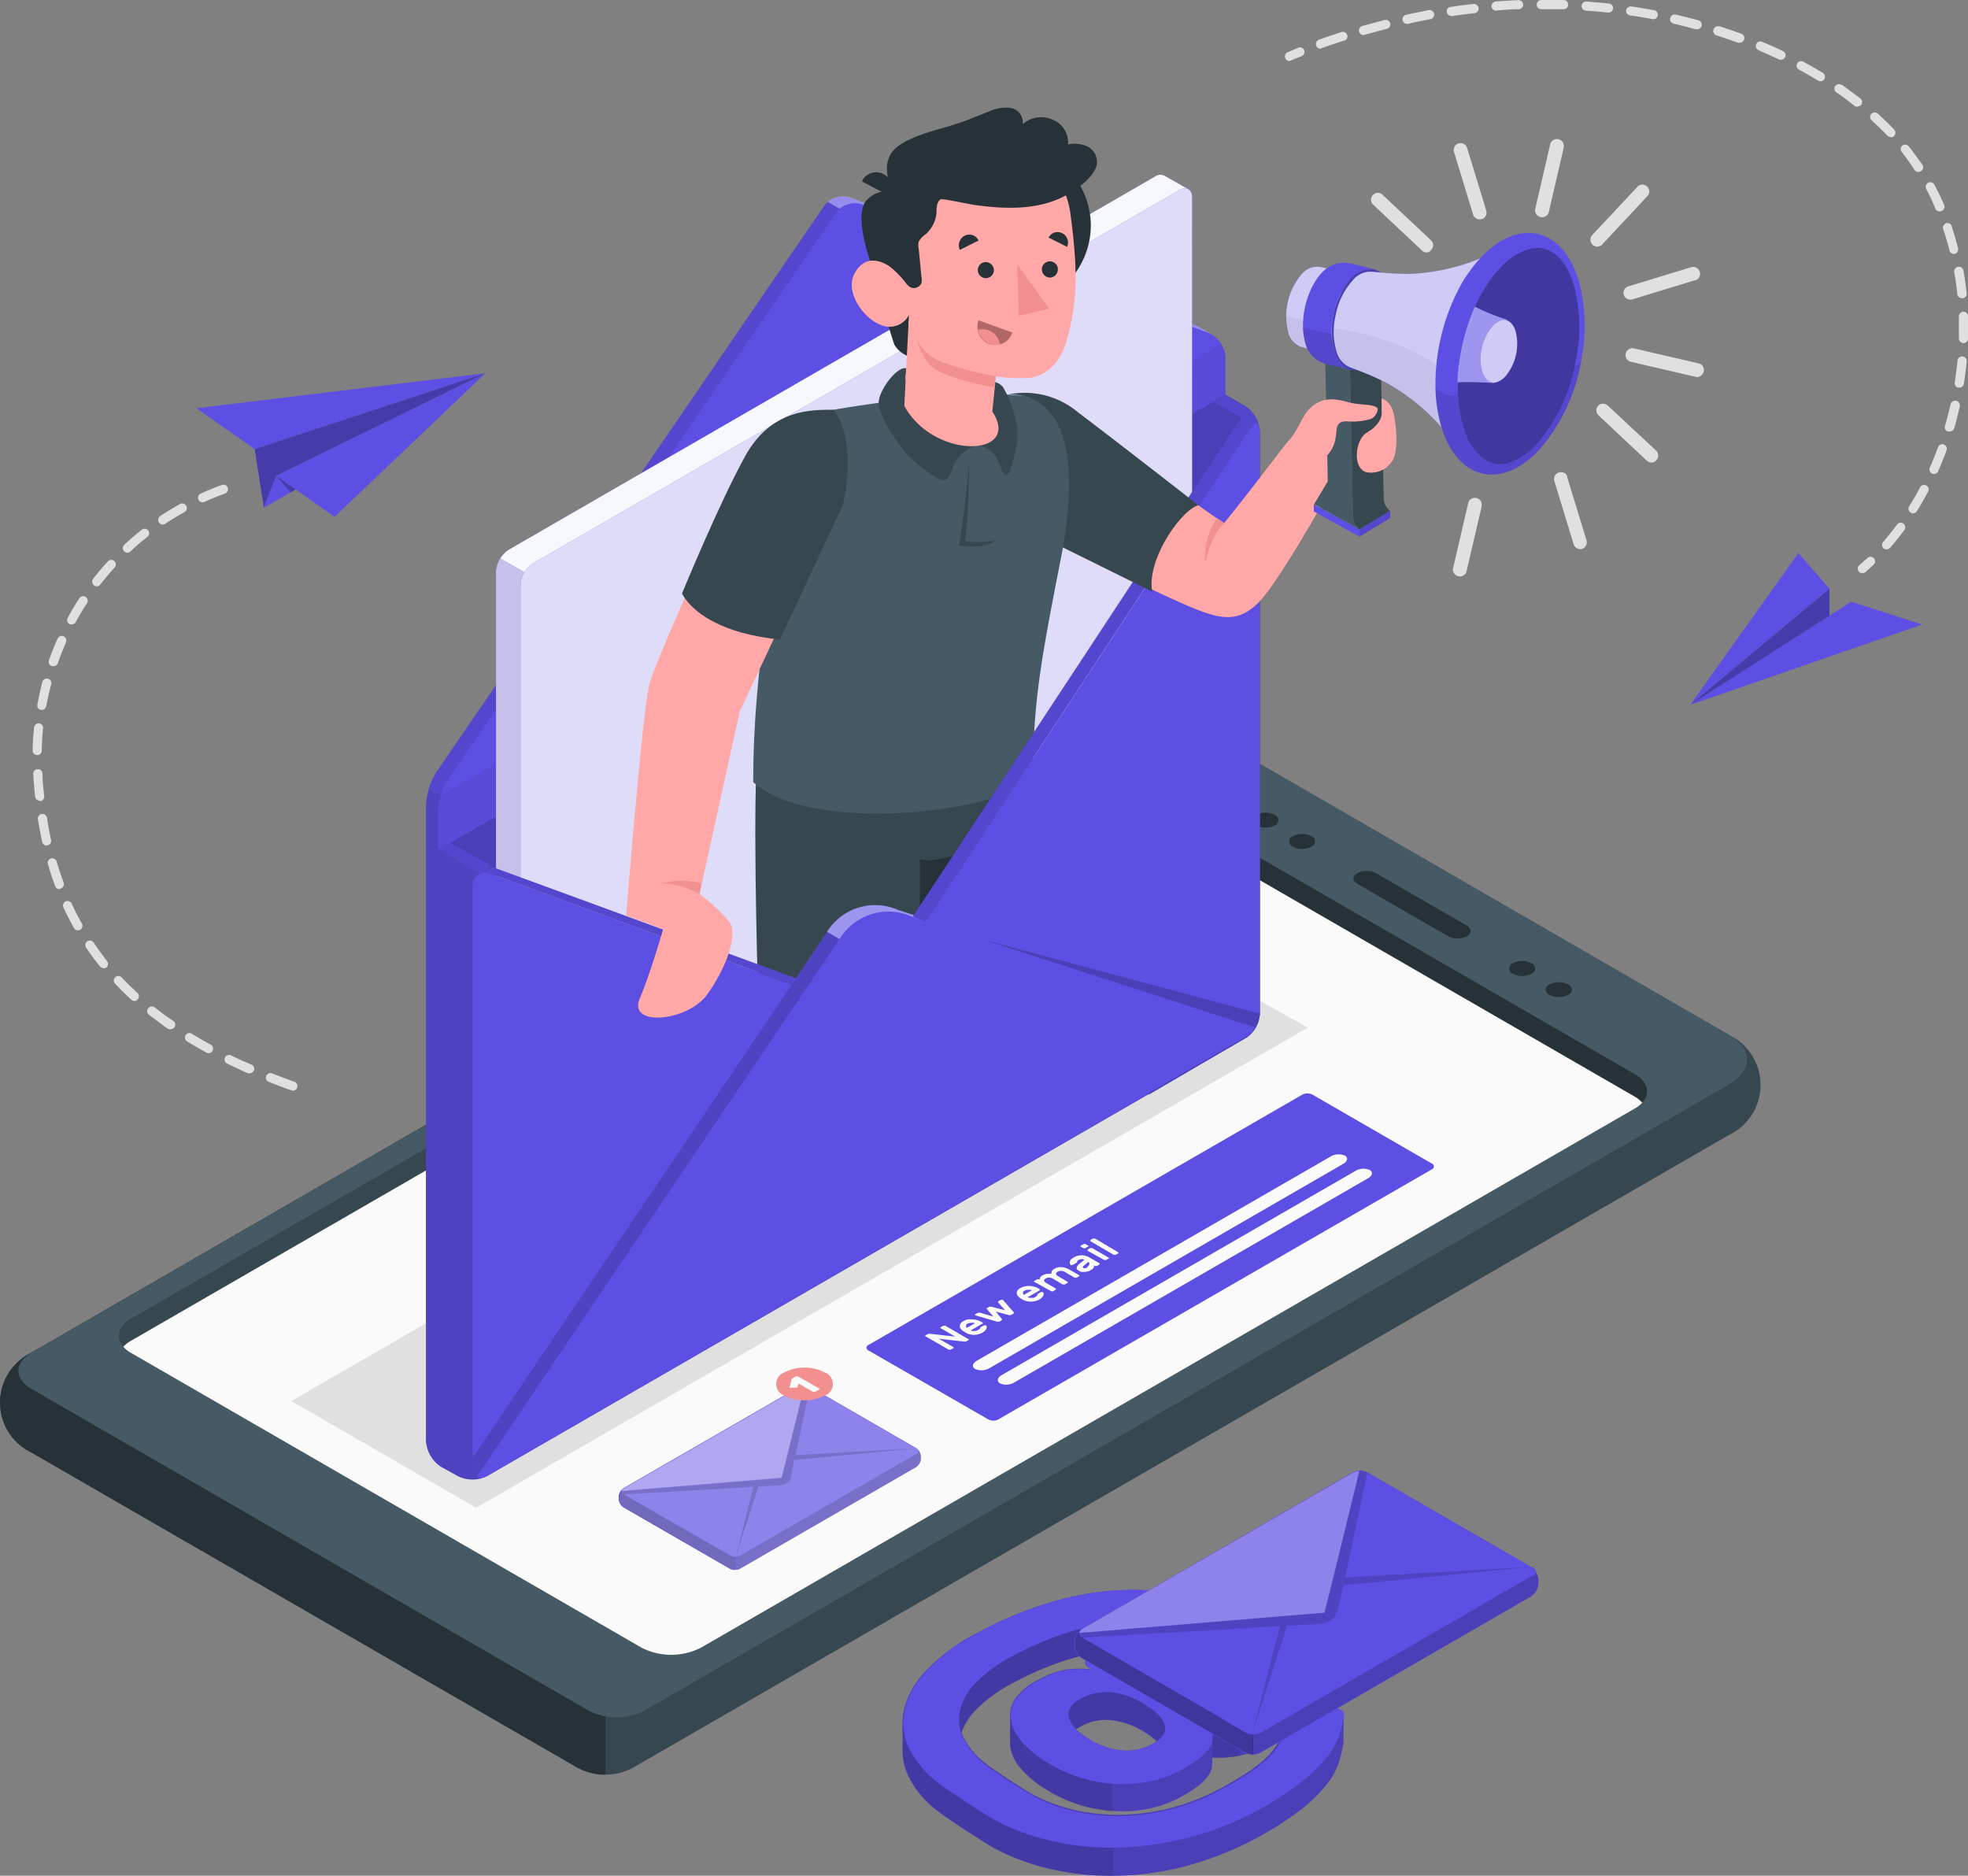 <svg id="Camada_1" data-name="Camada 1" xmlns="http://www.w3.org/2000/svg" viewBox="0 0 213.2 203.19"><rect x="0" y="0" width="213.2" height="203.19" fill="#808080" stroke="none"/><defs><style>.cls-1{fill:#37474f;}.cls-2{fill:#263238;}.cls-3{fill:#455a64;}.cls-4{fill:#fafafa;}.cls-5{fill:#5d4fe3;}.cls-12,.cls-14,.cls-15,.cls-16,.cls-19,.cls-22,.cls-6{fill:#fff;}.cls-20,.cls-6{opacity:0.3;}.cls-11,.cls-12,.cls-13,.cls-14,.cls-15,.cls-16,.cls-19,.cls-20,.cls-24,.cls-6,.cls-7,.cls-8{isolation:isolate;}.cls-7{opacity:0.15;}.cls-8{opacity:0.2;}.cls-9{fill:#f28f8f;}.cls-10{fill:#e0e0e0;}.cls-11{opacity:0.1;}.cls-12{opacity:0.35;}.cls-13{opacity:0.05;}.cls-14{opacity:0.95;}.cls-15{opacity:0.8;}.cls-16,.cls-23{opacity:0.7;}.cls-17{fill:#ffa8a7;}.cls-18{fill:#b16668;}.cls-19,.cls-21{opacity:0.4;}.cls-24{opacity:0.25;}</style></defs><g id="freepik--Device--inject-2"><g id="freepik--device--inject-2-2" data-name="freepik--device--inject-2"><g id="freepik--Mobile--inject-2"><path class="cls-1" d="M144.13,296.18l59,34.05a6.35,6.35,0,0,0,6.15.12l118.78-68.57a6,6,0,0,0,0-10.82L269.28,217a7.48,7.48,0,0,0-6.77,0L144.13,285.38a6,6,0,0,0,0,10.8Z" transform="translate(-140.74 -138.84)"/><path class="cls-2" d="M203.13,330.23l-59-34.05a6,6,0,0,1,0-10.8l62.21-35.92v81.62A6.22,6.22,0,0,1,203.13,330.23Z" transform="translate(-140.74 -138.84)"/><path class="cls-3" d="M204.53,324.16a6.63,6.63,0,0,0,6,0l117.57-67.87c2.52-1.48,2.52-3.85,0-5.31L269.29,217a7.5,7.5,0,0,0-6.78,0L144.14,285.38c-1.87,1.08-1.87,2.84,0,3.91Z" transform="translate(-140.74 -138.84)"/><path class="cls-1" d="M210.24,317.33a7.1,7.1,0,0,0,6.44,0l101.16-58.41c1.78-1,1.78-2.69,0-3.72l-55.3-31.92a7.08,7.08,0,0,0-6.43,0l-101.17,58.4c-1.77,1-1.77,2.7,0,3.72Z" transform="translate(-140.74 -138.84)"/><path class="cls-2" d="M259.52,222.52a6.38,6.38,0,0,1,3,.76l55.3,31.92c1.78,1,1.78,2.69,0,3.72l-11,6.31L259.52,235Z" transform="translate(-140.74 -138.84)"/><path class="cls-4" d="M256.07,225.69a7.14,7.14,0,0,1,6.43,0l55.31,31.93a3.18,3.18,0,0,1,.84.67,3.28,3.28,0,0,1-.8.63L216.68,317.33a7.1,7.1,0,0,1-6.44,0l-55.3-31.93a3,3,0,0,1-.84-.67,3.28,3.28,0,0,1,.8-.63Z" transform="translate(-140.74 -138.84)"/><path class="cls-2" d="M297.63,240.27l-9.8-5.66c-.59-.34-.62-.87-.07-1.18a2.25,2.25,0,0,1,2.05,0l9.79,5.65c.58.34.61.86.06,1.18A2.24,2.24,0,0,1,297.63,240.27Z" transform="translate(-140.74 -138.84)"/><path class="cls-2" d="M280.8,230.57a.61.61,0,0,1,0-1.15,2.2,2.2,0,0,1,2,0,.61.61,0,0,1,0,1.15A2.2,2.2,0,0,1,280.8,230.57Z" transform="translate(-140.74 -138.84)"/><path class="cls-2" d="M276.83,228.26a.61.61,0,0,1,0-1.15,2.2,2.2,0,0,1,2,0,.61.61,0,0,1,0,1.15A2.2,2.2,0,0,1,276.83,228.26Z" transform="translate(-140.74 -138.84)"/><path class="cls-2" d="M308.61,246.62a.61.61,0,0,1-.38-.76.62.62,0,0,1,.38-.38,2.16,2.16,0,0,1,2,0,.61.61,0,0,1,.38.76.62.62,0,0,1-.38.38A2.22,2.22,0,0,1,308.61,246.62Z" transform="translate(-140.74 -138.84)"/><path class="cls-2" d="M304.64,244.33a.61.61,0,0,1,0-1.15,2.2,2.2,0,0,1,2,0,.61.61,0,0,1,0,1.15A2.2,2.2,0,0,1,304.64,244.33Z" transform="translate(-140.74 -138.84)"/></g><g id="freepik--mail-notification--inject-2"><path class="cls-5" d="M207.77,301v.2a1.2,1.2,0,0,0,.53.93l11.51,6.64a1.21,1.21,0,0,0,1.08,0l19.06-11a1.17,1.17,0,0,0,.53-.93v-.21a1.13,1.13,0,0,0-.53-.93l-11.51-6.65a1.19,1.19,0,0,0-1.07,0l-19.07,11A1.22,1.22,0,0,0,207.77,301Z" transform="translate(-140.74 -138.84)"/><path class="cls-5" d="M207.77,301v.2a1.2,1.2,0,0,0,.53.93l11.51,6.64a1.21,1.21,0,0,0,1.08,0l19.06-11a1.17,1.17,0,0,0,.53-.93v-.21a1.13,1.13,0,0,0-.53-.93l-11.51-6.65a1.19,1.19,0,0,0-1.07,0l-19.07,11A1.22,1.22,0,0,0,207.77,301Z" transform="translate(-140.74 -138.84)"/><path class="cls-6" d="M240,295.73l-11.51-6.65a1.19,1.19,0,0,0-1.07,0l-7,4.05v15.78h0a1.09,1.09,0,0,0,.53-.13l19.06-11a1.17,1.17,0,0,0,.53-.93v-.21A1.13,1.13,0,0,0,240,295.73Z" transform="translate(-140.74 -138.84)"/><path class="cls-7" d="M240,295.73l-11.51-6.65a1.19,1.19,0,0,0-1.07,0l-7,4.05v15.78h0a1.09,1.09,0,0,0,.53-.13l19.06-11a1.17,1.17,0,0,0,.53-.93v-.21A1.13,1.13,0,0,0,240,295.73Z" transform="translate(-140.74 -138.84)"/><path class="cls-6" d="M220.35,293.13l-12,6.95a1.22,1.22,0,0,0-.53.94v.2a1.2,1.2,0,0,0,.53.93l11.51,6.64a1,1,0,0,0,.54.13h0Z" transform="translate(-140.74 -138.84)"/><path class="cls-8" d="M220.35,293.13l-12,6.95a1.22,1.22,0,0,0-.53.94v.2a1.2,1.2,0,0,0,.53.93l11.51,6.64a1,1,0,0,0,.54.13h0Z" transform="translate(-140.74 -138.84)"/><path class="cls-5" d="M218,306.29l-9.67-5.56a.33.33,0,0,1-.19-.43.34.34,0,0,1,.19-.2l19.06-11a1.21,1.21,0,0,1,1.08,0L240,295.73a.33.33,0,0,1,.2.42.36.36,0,0,1-.2.2l-3.16,1.82-1.11.64-14.79,8.54a1.19,1.19,0,0,1-1.07,0l-.94-.54Z" transform="translate(-140.74 -138.84)"/><path class="cls-6" d="M218,306.29l-9.67-5.56a.33.33,0,0,1-.19-.43.34.34,0,0,1,.19-.2l19.06-11a1.21,1.21,0,0,1,1.08,0L240,295.73a.33.33,0,0,1,.2.42.36.36,0,0,1-.2.2l-3.16,1.82-1.11.64-14.79,8.54a1.19,1.19,0,0,1-1.07,0l-.94-.54Z" transform="translate(-140.74 -138.84)"/><path class="cls-7" d="M226.74,297,240,295.73l-13.08.74,1.57-7.4a1.18,1.18,0,0,0-.59-.12l-2.46,10-17.3,1.43a.39.39,0,0,0,.22.34l14-.81-1.92,7.58,2.46-7.62h0l2.39-.14a1.2,1.2,0,0,0,.78-.33h0a1.31,1.31,0,0,0,.4-.69Z" transform="translate(-140.74 -138.84)"/><path class="cls-6" d="M212.21,300l13.17-1.09.5-1.88.26-1.05,1.74-7.05a1,1,0,0,0-.49.12l-9.53,5.5-9.56,5.5a.42.42,0,0,0-.21.29l2.64-.22Z" transform="translate(-140.74 -138.84)"/><path class="cls-9" d="M225.72,287.51a4.79,4.79,0,0,1,4.36,0,1.33,1.33,0,0,1,0,2.51,4.79,4.79,0,0,1-4.36,0A1.33,1.33,0,0,1,225.72,287.51Z" transform="translate(-140.74 -138.84)"/><path class="cls-4" d="M226.38,289.18a.12.12,0,0,1-.09,0,.07.07,0,0,1,0-.06l.18-.79v-.08l.07-.07.44-.25a.17.17,0,0,1,.1,0l.09,0,2.34,1.34a.07.07,0,0,1,0,.08l0,0-.49.27h-.2l-1.58-.91-.1.44s0,0-.05,0a.21.21,0,0,1-.11,0Z" transform="translate(-140.74 -138.84)"/></g><g id="freepik--Notification--inject-2"><path class="cls-5" d="M247.84,292.62l-13-7.48a.32.32,0,0,1,0-.61l47-27.12a1.25,1.25,0,0,1,1.07,0l12.95,7.48a.33.33,0,0,1,0,.62l-47,27.11A1.19,1.19,0,0,1,247.84,292.62Z" transform="translate(-140.74 -138.84)"/><path class="cls-4" d="M245.37,284.17a.2.2,0,0,1-.13,0h-.1l-2.69-.31,1.59.92a.07.07,0,0,1,0,.09l0,0-.32.18h-.2l-2.5-1.44s-.05,0-.05-.06a.06.06,0,0,1,.05-.06l.27-.16a.28.28,0,0,1,.13,0h.11l2.69.3-1.6-.92a.06.06,0,0,1,0-.08s0,0,0,0l.32-.18.1,0a.22.22,0,0,1,.11,0l2.49,1.45a.05.05,0,0,1,.06.06s0,.05-.06.05Z" transform="translate(-140.74 -138.84)"/><path class="cls-4" d="M245.2,283.1a1.27,1.27,0,0,1-.34-.27.49.49,0,0,1-.14-.3.5.5,0,0,1,.08-.31.91.91,0,0,1,.31-.27,1.76,1.76,0,0,1,.47-.18,2.94,2.94,0,0,1,.51,0,2.87,2.87,0,0,1,.5.07,1.85,1.85,0,0,1,.44.18l.17.1a.07.07,0,0,1,0,.09l0,0-1.29.75a.68.68,0,0,0,.2.07h.21l.21-.05.19-.08a1,1,0,0,0,.18-.13.24.24,0,0,0,.06-.11l0-.07.06,0,.31-.18a.19.19,0,0,1,.1,0,.2.2,0,0,1,.11,0,.15.15,0,0,1,.08.11.31.31,0,0,1,0,.19.77.77,0,0,1-.14.25,1.31,1.31,0,0,1-.32.25,2.07,2.07,0,0,1-.47.18,1.8,1.8,0,0,1-.52.05,2.64,2.64,0,0,1-.49-.08A2.25,2.25,0,0,1,245.2,283.1Zm.37-.88a.65.65,0,0,0-.16.13.29.29,0,0,0,0,.13.21.21,0,0,0,0,.11.24.24,0,0,0,.08.09l.87-.49-.14-.05a.63.63,0,0,0-.19,0l-.21,0A1.17,1.17,0,0,0,245.57,282.22Z" transform="translate(-140.74 -138.84)"/><path class="cls-4" d="M249.62,280.78l-.75-.85a.05.05,0,0,1,0-.05.07.07,0,0,1,0-.06l.29-.17.11,0a.23.23,0,0,1,.11,0h0l1.2,1.36,0,.06a.09.09,0,0,1-.05.07l-.29.16a.2.2,0,0,1-.11,0h-.1l-1.41-.38.66.81,0,.06a.07.07,0,0,1,0,.06l-.29.17a.2.2,0,0,1-.11,0h-.1l-2.37-.69h0a.05.05,0,0,1-.05-.06s0-.06.05-.06l.29-.17.11,0h.1l1.45.43-.73-.85a0,0,0,0,1,0,0s0-.05,0-.06l.29-.17h.2Z" transform="translate(-140.74 -138.84)"/><path class="cls-4" d="M251.37,279.53a1.3,1.3,0,0,1-.34-.28.49.49,0,0,1-.14-.3.46.46,0,0,1,.07-.3,1,1,0,0,1,.31-.28,2.13,2.13,0,0,1,.5-.18,2.63,2.63,0,0,1,.49-.05,2,2,0,0,1,.49.08,1.44,1.44,0,0,1,.45.17l.17.1a.07.07,0,0,1,0,.06.06.06,0,0,1,0,.07l-1.29.74a.44.44,0,0,0,.19.07h.21l.22,0a.82.82,0,0,0,.19-.09.52.52,0,0,0,.17-.13.3.3,0,0,0,.07-.11.14.14,0,0,1,0-.06.18.18,0,0,1,.07-.05l.31-.18a.23.23,0,0,1,.2,0,.2.2,0,0,1,.08.12.31.31,0,0,1,0,.19.72.72,0,0,1-.14.24,1.11,1.11,0,0,1-.32.25,1.35,1.35,0,0,1-.47.18,1.63,1.63,0,0,1-.49.05,1.82,1.82,0,0,1-.52-.08A2.15,2.15,0,0,1,251.37,279.53Zm.37-.88a.61.61,0,0,0-.16.12.2.2,0,0,0,0,.13.14.14,0,0,0,0,.12l.08.08.88-.49-.16-.05-.18,0-.21,0a.64.64,0,0,0-.24.1Z" transform="translate(-140.74 -138.84)"/><path class="cls-4" d="M253.38,277.44a.32.32,0,0,1,.06-.23.48.48,0,0,1,.21-.19,1.45,1.45,0,0,1,.49-.18,2.09,2.09,0,0,1,.5,0,.38.38,0,0,1,0-.15.3.3,0,0,1,.05-.15.76.76,0,0,1,.11-.14l.15-.11a1.49,1.49,0,0,1,.44-.17,1.55,1.55,0,0,1,.43,0,1.43,1.43,0,0,1,.42.09,2.64,2.64,0,0,1,.38.18l1.05.6a.07.07,0,0,1,0,.09l0,0-.3.17a.19.19,0,0,1-.1,0,.2.2,0,0,1-.11,0l-1-.59a1,1,0,0,0-.47-.15.72.72,0,0,0-.38.1.3.3,0,0,0-.17.21c0,.08.07.17.24.27l1,.6a.06.06,0,0,1,.05.06s0,.06-.05.06l-.3.18-.1,0-.11,0-1-.6a1,1,0,0,0-.47-.15.72.72,0,0,0-.38.1.28.28,0,0,0-.17.22c0,.08.08.18.26.28l1,.58a.1.1,0,0,1,0,.07.08.08,0,0,1,0,.06l-.3.16a.18.18,0,0,1-.2,0l-1.81-1a.06.06,0,0,1-.06-.06.06.06,0,0,1,.06-.05l.3-.18.1,0,.1,0Z" transform="translate(-140.74 -138.84)"/><path class="cls-4" d="M256.74,275.86a.4.4,0,0,1-.1-.15.31.31,0,0,1,0-.19.46.46,0,0,1,.11-.22.86.86,0,0,1,.3-.23,1.5,1.5,0,0,1,.41-.18,1.94,1.94,0,0,1,.42-.07,1.27,1.27,0,0,1,.43.05,2.05,2.05,0,0,1,.41.16l1.14.66a.08.08,0,0,1,0,.06.07.07,0,0,1,0,.06l-.29.17a.15.15,0,0,1-.11,0,.12.12,0,0,1-.1,0l-.13-.08a.35.35,0,0,1,0,.25.8.8,0,0,1-.31.27,1.26,1.26,0,0,1-.34.15,1.41,1.41,0,0,1-.35.05,1.22,1.22,0,0,1-.33,0,1.48,1.48,0,0,1-.29-.12c-.18-.1-.25-.22-.23-.35a.78.78,0,0,1,.3-.41l.53-.43a.55.55,0,0,0-.33-.07,1.17,1.17,0,0,0-.33.11.32.32,0,0,0-.12.11.17.17,0,0,0,0,.1v.06l-.06,0-.36.22h-.09A.11.11,0,0,1,256.74,275.86Zm1.74.25a.58.58,0,0,0,.19-.16.28.28,0,0,0,.08-.15.23.23,0,0,0,0-.14.25.25,0,0,0-.12-.11l0,0-.43.36a.34.34,0,0,0-.15.18.11.11,0,0,0,.07.12.34.34,0,0,0,.2,0,.73.73,0,0,0,.24-.07Z" transform="translate(-140.74 -138.84)"/><path class="cls-4" d="M258.14,273.61a.23.23,0,0,1,.2,0l.3.18a.08.08,0,0,1,.05,0s0,.05-.05.07l-.33.19a.17.17,0,0,1-.1,0,.23.23,0,0,1-.11,0l-.3-.18a.06.06,0,0,1,0-.08,0,0,0,0,1,0,0Zm2.72,1.48s.05,0,.05.07,0,0-.05,0l-.29.17a.23.23,0,0,1-.11,0,.19.19,0,0,1-.1,0l-1.8-1a.05.05,0,0,1,0-.06s0,0,0-.06l.29-.17.1,0a.2.2,0,0,1,.11,0Z" transform="translate(-140.74 -138.84)"/><path class="cls-4" d="M261.9,274.51a.06.06,0,0,1,0,.08,0,0,0,0,1,0,0l-.29.18-.11,0-.11,0-2.53-1.48a.08.08,0,0,1,0-.07.07.07,0,0,1,0-.06l.29-.16h.21Z" transform="translate(-140.74 -138.84)"/><path class="cls-4" d="M246.55,286.25l38.34-22.13a1.74,1.74,0,0,1,1.54-.1c.38.22.31.62-.16.89l-38.34,22.14a1.73,1.73,0,0,1-1.55.09C246,286.92,246.08,286.53,246.55,286.25Z" transform="translate(-140.74 -138.84)"/><path class="cls-4" d="M249.24,287.81l38.34-22.13a1.71,1.71,0,0,1,1.54-.1c.39.22.31.61-.16.89L250.62,288.6a1.71,1.71,0,0,1-1.54.1C248.7,288.48,248.77,288.08,249.24,287.81Z" transform="translate(-140.74 -138.84)"/></g></g></g><g id="freepik--Character--inject-2"><g id="freepik--character-envelope--inject-2"><polygon id="freepik--shadow--inject-2" class="cls-10" points="51.58 163.33 31.56 151.77 121.26 99.98 141.69 111.31 51.58 163.33"/><g id="freepik--Back--inject-2"><path class="cls-5" d="M186.9,230.1l85.31-49.26,3.42,2a3.56,3.56,0,0,1,1.6,2.78v62.93a3.56,3.56,0,0,1-1.6,2.78l-82.1,47.4a3.56,3.56,0,0,1-3.21,0l-1.81-1a3.6,3.6,0,0,1-1.61-2.78Z" transform="translate(-140.74 -138.84)"/><path class="cls-8" d="M186.9,230.1l85.31-49.26,3.42,2a3.56,3.56,0,0,1,1.6,2.78v62.93a3.56,3.56,0,0,1-1.6,2.78l-82.1,47.4a3.56,3.56,0,0,1-3.21,0l-1.81-1a3.6,3.6,0,0,1-1.61-2.78Z" transform="translate(-140.74 -138.84)"/><path class="cls-5" d="M271.74,175.31l.35-.18-1.32-.78h0l-.35-.17-37.55-13.91a2.6,2.6,0,0,0-2.88.92l-42,61.33a7.38,7.38,0,0,0-1.09,3.5v4.08l1.31.75,84-50v-4.07A2.75,2.75,0,0,0,271.74,175.31Z" transform="translate(-140.74 -138.84)"/><path class="cls-11" d="M231.72,161.49a2.35,2.35,0,0,0-.43.46l-42,61.33a6.25,6.25,0,0,0-.78,1.75l-1.3-.75a6.08,6.08,0,0,1,.34-.93,0,0,0,0,1,0,0,3.14,3.14,0,0,1,.18-.37l0-.06a3.6,3.6,0,0,1,.22-.37l42-61.3a1.71,1.71,0,0,1,.21-.26,2.09,2.09,0,0,1,.22-.2Z" transform="translate(-140.74 -138.84)"/><path class="cls-12" d="M272.08,175.12l-.36-.18L234.17,161a2.57,2.57,0,0,0-2.47.46l-1.28-.76a2.59,2.59,0,0,1,2.47-.46l37.53,13.91a2.91,2.91,0,0,1,.35.18Z" transform="translate(-140.74 -138.84)"/><path class="cls-5" d="M187.77,222.89a3.6,3.6,0,0,1,.22-.37A3.6,3.6,0,0,0,187.77,222.89Z" transform="translate(-140.74 -138.84)"/><path class="cls-5" d="M230.2,160.94l.22-.21Z" transform="translate(-140.74 -138.84)"/><path class="cls-5" d="M187.21,224.28a7.36,7.36,0,0,1,.34-.93A7.36,7.36,0,0,0,187.21,224.28Z" transform="translate(-140.74 -138.84)"/><path class="cls-5" d="M187.56,223.33c.05-.13.11-.25.17-.37C187.7,223.07,187.61,223.19,187.56,223.33Z" transform="translate(-140.74 -138.84)"/><path class="cls-8" d="M187.55,223.33v0Z" transform="translate(-140.74 -138.84)"/><polygon class="cls-8" points="46.46 85.44 46.46 85.44 46.46 85.44 46.46 85.44"/><polygon class="cls-8" points="89.68 21.89 89.68 21.89 89.68 21.89 89.68 21.89"/><path class="cls-8" d="M187.73,223l0-.06Z" transform="translate(-140.74 -138.84)"/><path class="cls-8" d="M230,161.19a1.64,1.64,0,0,1,.21-.25A1.64,1.64,0,0,0,230,161.19Z" transform="translate(-140.74 -138.84)"/><path class="cls-5" d="M231.29,162l-42,61.33a7.25,7.25,0,0,0-1.1,3.5v4.07L273.5,181.6v-4.07a3,3,0,0,0-1.8-2.59L234.17,161A2.57,2.57,0,0,0,231.29,162Z" transform="translate(-140.74 -138.84)"/><path class="cls-13" d="M273.52,177.53a2.85,2.85,0,0,0-.46-1.44L188.51,225h0a6.58,6.58,0,0,0-.32,1.75v4.07L273.5,181.6Z" transform="translate(-140.74 -138.84)"/></g><g id="freepik--Paper--inject-2"><path class="cls-5" d="M269.87,160.23a1,1,0,0,0-.4-.89l-2.6-1.48a1,1,0,0,0-1,.1l-70,40.42a3.06,3.06,0,0,0-1.38,2.4v83.81a1,1,0,0,0,.4.89l2.6,1.48a1,1,0,0,0,1-.09l70-40.4a3.06,3.06,0,0,0,1.39-2.43Z" transform="translate(-140.74 -138.84)"/><path class="cls-14" d="M269.87,160.23a1,1,0,0,0-.4-.89l-2.6-1.48a1,1,0,0,0-1,.1l-70,40.42a3.06,3.06,0,0,0-1.38,2.4v83.81a1,1,0,0,0,.4.89l2.6,1.48a1,1,0,0,0,1-.09l70-40.4a3.06,3.06,0,0,0,1.39-2.43Z" transform="translate(-140.74 -138.84)"/><path class="cls-5" d="M198.51,286.84l70-40.4a3,3,0,0,0,1.36-2.4V160.23c0-.88-.62-1.23-1.38-.79l-70,40.42a3.06,3.06,0,0,0-1.38,2.4v83.8C197.13,286.92,197.75,287.28,198.51,286.84Z" transform="translate(-140.74 -138.84)"/><path class="cls-15" d="M198.51,286.84l70-40.4a3,3,0,0,0,1.36-2.4V160.23c0-.88-.62-1.23-1.38-.79l-70,40.42a3.06,3.06,0,0,0-1.38,2.4v83.8C197.13,286.92,197.75,287.28,198.51,286.84Z" transform="translate(-140.74 -138.84)"/><path class="cls-5" d="M197.13,286a1,1,0,0,0,.32.84l-2.51-1.45a1,1,0,0,1-.41-.89v-83.8a2.84,2.84,0,0,1,.41-1.36l2.6,1.48a2.74,2.74,0,0,0-.41,1.37Z" transform="translate(-140.74 -138.84)"/><path class="cls-16" d="M197.13,286a1,1,0,0,0,.32.84l-2.51-1.45a1,1,0,0,1-.41-.89v-83.8a2.84,2.84,0,0,1,.41-1.36l2.6,1.48a2.74,2.74,0,0,0-.41,1.37Z" transform="translate(-140.74 -138.84)"/><path class="cls-13" d="M197.13,286a1,1,0,0,0,.32.84l-2.51-1.45a1,1,0,0,1-.41-.89v-83.8a2.84,2.84,0,0,1,.41-1.36l2.6,1.48a2.74,2.74,0,0,0-.41,1.37Z" transform="translate(-140.74 -138.84)"/></g><g id="freepik--character--inject-2-2" data-name="freepik--character--inject-2"><path class="cls-1" d="M222.66,222.7c-.3,7.8.22,24.51.22,24.51s8.27,2.49,13.88,1.56,17.63-9.44,17.63-9.44l-2-18.08Z" transform="translate(-140.74 -138.84)"/><path class="cls-2" d="M241.85,246.92l1.34-12.74a17,17,0,0,0,7-7.49c-4.79,6.27-9.79,5.26-9.79,5.26v15.64C240.86,247.39,241.35,247.16,241.85,246.92Z" transform="translate(-140.74 -138.84)"/><path class="cls-3" d="M255.69,199.22c1.34-6.79,1.95-15.81-3.94-17.46a24.13,24.13,0,0,0-5.45-.13l-6.37.31c-3.54.45-8.51,1.16-9.81,1.48-3.42.85-4.44,6.41-6,18.8-1,7.75-1.78,13.81-1.78,21.35,6.25,5.6,25.8,3.39,30.24-.25C252.77,214.76,253.26,211.59,255.69,199.22Z" transform="translate(-140.74 -138.84)"/><path class="cls-1" d="M238.84,179.63c-.06,1.24,1.36,3.33,3.55,4.8s4.06,2.06,4.29,2.68a3.53,3.53,0,0,0-2.74,2.46c-.73,1.7-.73,1.75-3.24,0s-4.78-5.77-4.77-7.11,2-4,3-3.72Z" transform="translate(-140.74 -138.84)"/><path class="cls-1" d="M246.68,187.11a8.71,8.71,0,0,0,1.53-3.71l.32-3.18a1.67,1.67,0,0,1,.88.57,12.37,12.37,0,0,1,1.56,4.72,11.76,11.76,0,0,1-.92,4.52c-.53.89-.88-.67-1.22-1.27A2.61,2.61,0,0,0,246.68,187.11Z" transform="translate(-140.74 -138.84)"/><path class="cls-1" d="M245.69,188.88a60,60,0,0,1-.4,8.56,9.31,9.31,0,0,0,3.33-.09s-.85,1.05-4,.57A88.77,88.77,0,0,0,245.69,188.88Z" transform="translate(-140.74 -138.84)"/><path class="cls-2" d="M258.91,163.08a8.87,8.87,0,0,0-17.69-.67l-4-2.87a3.16,3.16,0,0,0-2.6,1c-1.1,1.16-.42,4.73,1,8.22a72.06,72.06,0,0,0,2,7.4,2.9,2.9,0,0,0,1.69,1.32l-.14-3.88,16.11-1.15-1.6-1.14A8.86,8.86,0,0,0,258.91,163.08Z" transform="translate(-140.74 -138.84)"/><path class="cls-17" d="M239,169c-.5.31-1-.76-1.9-1.32s-2.56-1.29-3.72.66c-1.26,2.11,1,5,2.62,5.62a2.36,2.36,0,0,0,3.21-1l-.5,9.86c3.24,5.89,12.78,5.53,9.53.6l.39-3.8a17.7,17.7,0,0,0,3.79.14c2.05-.35,3.33-2,3.94-4.24.95-3.6,1.29-6.51.34-13.55-1.05-7.71-10.05-7.66-14.86-4.54S239,169,239,169Z" transform="translate(-140.74 -138.84)"/><path class="cls-2" d="M258.61,154.74a3.39,3.39,0,0,0-2.17-.25,2.65,2.65,0,0,0-1.58-2.65,3.06,3.06,0,0,0-3.33.45,1.58,1.58,0,0,0-1.3-1.76,4.23,4.23,0,0,0-2.37.4c-1.13.43-2.24.91-3.39,1.29-2,.68-4.18,1.06-6,2.16a3.73,3.73,0,0,0-1.14,1,3.09,3.09,0,0,0-.49,2,4.08,4.08,0,0,0,.09.69,1.66,1.66,0,0,0-.49-.38,1.72,1.72,0,0,0-2.3.73.2.2,0,0,1,0,.08l3,1.58c-.07.62-.15,1.23-.21,1.85a16.13,16.13,0,0,0-.11,5.14,1.17,1.17,0,0,0,.19.54,9.66,9.66,0,0,1,1.59,1.54c.24.29.52.75.9.86a.91.91,0,0,0,1.06-.49,1.74,1.74,0,0,0,0-.72l-.29-3a1.63,1.63,0,0,1,0-.79,2.27,2.27,0,0,1,.73-.78,3.47,3.47,0,0,0,1.2-2.41,3.53,3.53,0,0,1,.08-.86c.06-.21.23-.54.49-.54.47,0,3,.55,3.66.64,3.34.46,6.93.54,9.86-1.1,1.15-.63,3.08-2,3.28-3.38A1.88,1.88,0,0,0,258.61,154.74Z" transform="translate(-140.74 -138.84)"/><path class="cls-9" d="M248.6,179.6a35.67,35.67,0,0,1-6.24-1.7,5.32,5.32,0,0,1-2.26-2.17,7.16,7.16,0,0,0,1.31,2.58c1.19,1.48,7.07,2.51,7.07,2.51Z" transform="translate(-140.74 -138.84)"/><path class="cls-2" d="M248.41,168.12a.87.87,0,1,1-.88-.89.89.89,0,0,1,.88.88Z" transform="translate(-140.74 -138.84)"/><path class="cls-2" d="M246.72,164.91l-2,1a1.19,1.19,0,0,1,.55-1.55,1.1,1.1,0,0,1,1.47.52Z" transform="translate(-140.74 -138.84)"/><path class="cls-18" d="M246.75,173.54l3.66,1.32a1.9,1.9,0,0,1-2.39,1.26l-.07,0A2,2,0,0,1,246.75,173.54Z" transform="translate(-140.74 -138.84)"/><path class="cls-9" d="M249.06,176.15a1.9,1.9,0,0,0-2.14-1.63l-.24,0A2,2,0,0,0,248,176.1,1.83,1.83,0,0,0,249.06,176.15Z" transform="translate(-140.74 -138.84)"/><path class="cls-2" d="M256.34,165.58l-2-1a1.08,1.08,0,0,1,1.44-.49l0,0A1.12,1.12,0,0,1,256.34,165.58Z" transform="translate(-140.74 -138.84)"/><path class="cls-2" d="M255.34,168a.88.88,0,0,1-.85.91h0a.89.89,0,0,1-.88-.89.87.87,0,0,1,1.73-.13V168Z" transform="translate(-140.74 -138.84)"/><polygon class="cls-9" points="110.19 28.62 110.36 34.21 113.66 33.44 110.19 28.62"/></g><g id="freepik--Front--inject-2"><path class="cls-5" d="M275.07,249.36l-.09.13-35.55-11.27a6.11,6.11,0,0,0-7.68,2.37l-38,56.48-1.4.82h0a1.14,1.14,0,0,1-1.09.11l39.09-58.22a6.14,6.14,0,0,1,7.68-2.37Z" transform="translate(-140.74 -138.84)"/><path class="cls-19" d="M228.25,246.13l.09-.08-34.6,51-1.41.82h0a1.17,1.17,0,0,1-1.09.12l35.65-52.7Z" transform="translate(-140.74 -138.84)"/><path class="cls-19" d="M275.07,249.37l-.09.13-35.55-11.28a6.13,6.13,0,0,0-7.69,2.37l-1.4-.82a6.13,6.13,0,0,1,7.67-2.36Z" transform="translate(-140.74 -138.84)"/><path class="cls-5" d="M277.2,185.19h0c-.08-.46-.32-.58-.63-.37a1.68,1.68,0,0,0-.41.43l-.18.24L240.9,238.83l-5.24,7.3a3,3,0,0,1-2.89,1.08l-4.52-1.08-34.5-12.7a1.7,1.7,0,0,0-.71,0l-.26.08,1.3-.75,33.09,12.13,4.36,1.56a3,3,0,0,0,2.89-1.09l5.24-7.29,35.25-53.58a1.41,1.41,0,0,1,.4-.37l-3.06-1.76,1.29-.73,2.11,1.22A3.67,3.67,0,0,1,277.2,185.19Z" transform="translate(-140.74 -138.84)"/><path class="cls-19" d="M240.89,238.83l-5.24,7.3a3,3,0,0,1-2.88,1.08l-4.52-1.08.09-.08.21-.34,3,.7a3,3,0,0,0,2.89-1.08l5.19-7.21Z" transform="translate(-140.74 -138.84)"/><path class="cls-11" d="M275.63,182.81l-2.11-1.21-1.28.73,3.05,1.76h0a1.41,1.41,0,0,0-.4.37L239.63,238l0,.07h0l1.31.71L276,185.49l.18-.25a1.49,1.49,0,0,1,.41-.42c.31-.22.55-.1.63.37h0A3.67,3.67,0,0,0,275.63,182.81Z" transform="translate(-140.74 -138.84)"/><path class="cls-5" d="M194.43,234.45l-7.53-4.35v64.78a3.6,3.6,0,0,0,1.61,2.78l1.81,1a3.56,3.56,0,0,0,3.21,0l.9-.52Z" transform="translate(-140.74 -138.84)"/><path class="cls-7" d="M194.43,234.45l-7.53-4.35v64.78a3.6,3.6,0,0,0,1.61,2.78l1.81,1a3.56,3.56,0,0,0,3.21,0l.9-.52Z" transform="translate(-140.74 -138.84)"/><path class="cls-5" d="M277.23,185.6v62.93a3.33,3.33,0,0,1-.49,1.62,3.66,3.66,0,0,1-.94,1.06l-.07,0-.09.07L193.53,298.7h0a1.12,1.12,0,0,1-1.09.13,1,1,0,0,1-.5-.77V234.85a1.4,1.4,0,0,1,1.81-1.42l34.5,12.7,4.52,1.08a3,3,0,0,0,2.89-1.08l5.24-7.3L276,185.49l.18-.24C276.75,184.42,277.23,184.58,277.23,185.6Z" transform="translate(-140.74 -138.84)"/><path class="cls-5" d="M275.63,251.31l.1-.07.06,0a3.4,3.4,0,0,0,.95-1,3.44,3.44,0,0,0,.49-1.59l-36.34-9.73,24.33,18.48Z" transform="translate(-140.74 -138.84)"/><path class="cls-8" d="M275.63,251.31l.1-.07.06,0a3.4,3.4,0,0,0,.95-1,3.44,3.44,0,0,0,.49-1.59l-36.34-9.73,24.33,18.48Z" transform="translate(-140.74 -138.84)"/><path class="cls-5" d="M191.92,297.77a1.09,1.09,0,0,0,.5,1.05,1.15,1.15,0,0,0,1.09-.12h0l28.27-16.32,6.45-36.25-36.3,50.6Z" transform="translate(-140.74 -138.84)"/><path class="cls-7" d="M231.73,240.59l-39.3,58.24a1.09,1.09,0,0,1-.5-1.05v-1l38.4-56.94h0Z" transform="translate(-140.74 -138.84)"/><path class="cls-5" d="M276.74,250.15a3.4,3.4,0,0,1-.95,1l-.06,0-82.2,47.46h0a1.12,1.12,0,0,1-1.09.13l39.3-58.24a6.17,6.17,0,0,1,7.72-2.39Z" transform="translate(-140.74 -138.84)"/><path class="cls-7" d="M187.21,224.28l1.3.75a6.21,6.21,0,0,0-.32,1.75v4.07l-1.3-.75V226A6.08,6.08,0,0,1,187.21,224.28Z" transform="translate(-140.74 -138.84)"/><polygon class="cls-5" points="53.33 93.89 52.03 94.64 50.7 93.88 47.47 92.01 48.72 91.27 53.33 93.89"/><path class="cls-11" d="M194.11,232.76l-4.66-2.65-1.26.74,3.24,1.87,1.32.76h0l.25-.08a1.66,1.66,0,0,1,.7,0l2.62,1,30.13,11.1.5-.7Z" transform="translate(-140.74 -138.84)"/></g><g id="freepik--Arm--inject-2"><path class="cls-17" d="M230.09,183.4c-4.18.3-7.05,1.3-9.74,7.78-1.75,4.18-8.58,19.22-9.24,21.72-.78,2.91-2.53,25.11-2.53,25.11l4,1.48s-1.37,4.78-2.53,7.5c-1.33,3.15,5.17,2.49,7.26-.37s3.51-6.69,2.37-8a18.66,18.66,0,0,0-3.16-2.93l4.36-19.8,9.17-19.48S234.66,186.85,230.09,183.4Z" transform="translate(-140.74 -138.84)"/><path class="cls-9" d="M216.53,235.7a8.55,8.55,0,0,0-4.06-1.16,7.83,7.83,0,0,1,4.24,0Z" transform="translate(-140.74 -138.84)"/><path class="cls-1" d="M231.05,183.23c-2.35,0-6.73-.13-9.57,5s-6.85,14.89-6.85,14.89,1.66,4.1,10.6,5l6.83-14.58S233.74,186.82,231.05,183.23Z" transform="translate(-140.74 -138.84)"/></g><g id="freepik--arm--inject-2-2" data-name="freepik--arm--inject-2"><path class="cls-17" d="M261.35,186.59c3.53,2.78,9.26,7.16,12,8.91,2.1-2.55,6-7.7,6.9-8.83a29.39,29.39,0,0,1,5-3.76l1.43,5.71s-7.16,13.2-9.75,15.64-4.71,1.51-10.05-.93c-5-2.31-10.52-5.18-10.52-5.18,1.09-9.6.35-14.79-4.23-16.41C255.23,182.1,258.39,184.26,261.35,186.59Z" transform="translate(-140.74 -138.84)"/><path class="cls-1" d="M270.57,193.57c-1.85.49-5.66,5.91-5,9.36l-9.71-4.8c1.17-6.62,1.43-14.79-4.17-16.37a8.08,8.08,0,0,0-1.63-.21h0a9,9,0,0,1,7.52,2C260.54,185.75,270.57,193.57,270.57,193.57Z" transform="translate(-140.74 -138.84)"/><path class="cls-9" d="M273.4,195.5c-1.39,1.22-1.84,3.42-2.11,4.29a7.64,7.64,0,0,1,1.3-4.82Z" transform="translate(-140.74 -138.84)"/><path class="cls-1" d="M286.92,176.5l3.33-2s.38,18,.4,18.55a1.91,1.91,0,0,0,.7,1.15l-3.34,2a2,2,0,0,1-.7-1.15C287.3,194.45,286.92,176.5,286.92,176.5Z" transform="translate(-140.74 -138.84)"/><path class="cls-17" d="M290.41,182s1,.23,1.32,1.71.55,4.32-.3,5.25a2.66,2.66,0,0,1-2.79,1c-1.44-.63-1-3.56.15-4.24,1.86-1.08,1.63-2.28,1.63-2.28Z" transform="translate(-140.74 -138.84)"/><path class="cls-3" d="M282.84,176.55l1.48,1.78.26,12.66-1.48,2.47,4.93,2.72a1.79,1.79,0,0,1-.7-1.15L287,178.81Z" transform="translate(-140.74 -138.84)"/><polygon class="cls-5" points="142.32 54.63 142.34 55.41 147.29 58.13 147.27 57.35 142.32 54.63"/><polygon class="cls-5" points="147.29 58.13 150.62 56.11 150.6 55.33 147.27 57.35 147.29 58.13"/><polygon class="cls-11" points="147.29 58.13 150.62 56.11 150.6 55.33 147.27 57.35 147.29 58.13"/><path class="cls-5" d="M283.79,167.76h0a2.18,2.18,0,0,0-2.09.85l0,0a7,7,0,0,0-1.42,6.15v0a2.2,2.2,0,0,0,1.55,1.7h0l2.88.69,1.76-8.81Z" transform="translate(-140.74 -138.84)"/><path class="cls-16" d="M283.79,167.76h0a2.18,2.18,0,0,0-2.09.85l0,0a7,7,0,0,0-1.42,6.15v0a2.2,2.2,0,0,0,1.55,1.7h0l2.88.69,1.76-8.81Z" transform="translate(-140.74 -138.84)"/><path class="cls-13" d="M281.81,176.5h0l2.88.69.58-2.92L280,173.06a5.53,5.53,0,0,0,.21,1.71v0C280.57,175.82,281.14,176.4,281.81,176.5Z" transform="translate(-140.74 -138.84)"/><path class="cls-5" d="M289.63,168h0a2.65,2.65,0,0,0-2.35.84l-.25.25c-.08.09-.18.2-.27.32a5.9,5.9,0,0,0-.43.59,8.56,8.56,0,0,0-.64,1.24A9.57,9.57,0,0,0,285,175a6.81,6.81,0,0,0,.27,1.79,2.77,2.77,0,0,0,1.8,2.09l-2.73-.63h0a3.17,3.17,0,0,1-2.17-2.18,7,7,0,0,1-.27-1.71,9.41,9.41,0,0,1,.72-3.85,7.92,7.92,0,0,1,.63-1.23,5,5,0,0,1,.43-.6,2.79,2.79,0,0,1,.28-.32,1.88,1.88,0,0,1,.25-.24,3.07,3.07,0,0,1,2.65-.76H287Z" transform="translate(-140.74 -138.84)"/><path class="cls-11" d="M284.32,178.26h0a3.17,3.17,0,0,1-2.17-2.18,7,7,0,0,1-.27-1.71L285,175a6.74,6.74,0,0,0,.27,1.79,2.81,2.81,0,0,0,1.8,2.1Z" transform="translate(-140.74 -138.84)"/><path class="cls-5" d="M291.49,170.12a8.78,8.78,0,0,1-1.79,7.71,2.8,2.8,0,0,1-2.61,1.08h0a2.81,2.81,0,0,1-1.8-2.1A8.75,8.75,0,0,1,287,169.1a2.81,2.81,0,0,1,2.6-1.08A2.76,2.76,0,0,1,291.49,170.12Z" transform="translate(-140.74 -138.84)"/><path class="cls-8" d="M291.49,170.12a8.78,8.78,0,0,1-1.79,7.71,2.8,2.8,0,0,1-2.61,1.08h0a2.81,2.81,0,0,1-1.8-2.1A8.75,8.75,0,0,1,287,169.1a2.81,2.81,0,0,1,2.6-1.08A2.76,2.76,0,0,1,291.49,170.12Z" transform="translate(-140.74 -138.84)"/><path class="cls-5" d="M302.91,166s-3.23,3.13-4.77,9.77a26.37,26.37,0,0,0-.58,3.63,18.28,18.28,0,0,0,.56,7.24,22.38,22.38,0,0,0-7.32-6.41,36.41,36.41,0,0,0-3.64-1.54h0a2.57,2.57,0,0,1-1.67-1.94,6.9,6.9,0,0,1-.25-2.35,8.25,8.25,0,0,1,.23-1.58,7.74,7.74,0,0,1,1.75-3.53,2.51,2.51,0,0,1,2.35-1h0a37.16,37.16,0,0,0,3.94.22A22.62,22.62,0,0,0,302.91,166Z" transform="translate(-140.74 -138.84)"/><path class="cls-16" d="M302.91,166s-3.23,3.13-4.77,9.77a26.37,26.37,0,0,0-.58,3.63,18.28,18.28,0,0,0,.56,7.24,22.38,22.38,0,0,0-7.32-6.41,36.41,36.41,0,0,0-3.64-1.54h0a2.57,2.57,0,0,1-1.67-1.94,6.9,6.9,0,0,1-.25-2.35,8.25,8.25,0,0,1,.23-1.58,7.74,7.74,0,0,1,1.75-3.53,2.51,2.51,0,0,1,2.35-1h0a37.16,37.16,0,0,0,3.94.22A22.62,22.62,0,0,0,302.91,166Z" transform="translate(-140.74 -138.84)"/><path class="cls-13" d="M297.56,179.35a18.28,18.28,0,0,0,.56,7.24,22.38,22.38,0,0,0-7.32-6.41,36.41,36.41,0,0,0-3.64-1.54h0a2.57,2.57,0,0,1-1.67-1.94,6.9,6.9,0,0,1-.25-2.35C288.58,174.93,294.07,176.18,297.56,179.35Z" transform="translate(-140.74 -138.84)"/><path class="cls-5" d="M311.76,169.21a18.71,18.71,0,0,1,.32,8.45h0a19.62,19.62,0,0,1-4.59,9.9c-4.1,4.39-8.84,3.29-10.6-2.47a16.08,16.08,0,0,1-.64-4.25,22.52,22.52,0,0,1,2.63-10.91,14.22,14.22,0,0,1,.79-1.31l.36-.49h0c.17-.25.34-.47.52-.69s.39-.46.59-.67C305.27,162.37,310,163.46,311.76,169.21Z" transform="translate(-140.74 -138.84)"/><path class="cls-11" d="M312.08,177.66a19.62,19.62,0,0,1-4.59,9.9c-4.1,4.39-8.84,3.29-10.6-2.47a16.08,16.08,0,0,1-.64-4.25h0c.56.64,2.09,1.33,2.41.42a14.52,14.52,0,0,0,.57,3.77,6.37,6.37,0,0,0,2.24,3.53,3.07,3.07,0,0,0,2.77.39,7.22,7.22,0,0,0,3-2.06,18.12,18.12,0,0,0,4.1-8.49S311.74,178.58,312.08,177.66Z" transform="translate(-140.74 -138.84)"/><path class="cls-5" d="M311.24,169.72a17.77,17.77,0,0,1,.11,8.69,18.25,18.25,0,0,1-4.09,8.49,7.25,7.25,0,0,1-3,2.06,3,3,0,0,1-2.76-.39,6.22,6.22,0,0,1-2.24-3.53,14.53,14.53,0,0,1-.58-3.77v-1.53A20.91,20.91,0,0,1,299,177c0-.19.07-.38.1-.56s.14-.62.22-.92a21.24,21.24,0,0,1,1-3v0a18.64,18.64,0,0,1,.91-1.85c.24-.42.49-.83.75-1.21l.34-.49c.14-.19.28-.37.43-.54s.29-.34.44-.49a7.07,7.07,0,0,1,3-2.06C308.42,165.16,310.3,166.61,311.24,169.72Z" transform="translate(-140.74 -138.84)"/><path class="cls-20" d="M311.24,169.72a17.77,17.77,0,0,1,.11,8.69,18.25,18.25,0,0,1-4.09,8.49,7.25,7.25,0,0,1-3,2.06,3,3,0,0,1-2.76-.39,6.22,6.22,0,0,1-2.24-3.53,14.53,14.53,0,0,1-.58-3.77v-1.53A20.91,20.91,0,0,1,299,177c0-.19.07-.38.1-.56s.14-.62.22-.92a21.24,21.24,0,0,1,1-3v0a18.64,18.64,0,0,1,.91-1.85c.24-.42.49-.83.75-1.21l.34-.49c.14-.19.28-.37.43-.54s.29-.34.44-.49a7.07,7.07,0,0,1,3-2.06C308.42,165.16,310.3,166.61,311.24,169.72Z" transform="translate(-140.74 -138.84)"/><path class="cls-5" d="M304,173.47l-1.36,6.86c-1-.06-2.65-.14-4-.08v-.49A21.12,21.12,0,0,1,299,177c0-.18.07-.37.1-.55s.14-.62.22-.92a21.79,21.79,0,0,1,1-3.05v0c.07-.14.13-.29.19-.42A21.9,21.9,0,0,0,304,173.47Z" transform="translate(-140.74 -138.84)"/><g class="cls-21"><path class="cls-22" d="M304,173.47l-1.36,6.86c-1-.06-2.65-.14-4-.08v-.49A21.12,21.12,0,0,1,299,177c0-.18.07-.37.1-.55s.14-.62.22-.92a21.79,21.79,0,0,1,1-3.05v0c.07-.14.13-.29.19-.42A21.9,21.9,0,0,0,304,173.47Z" transform="translate(-140.74 -138.84)"/></g><path class="cls-5" d="M302.92,180.23c-.72.22-1.33-.22-1.62-1.19v0a5.51,5.51,0,0,1,1.13-4.86h0a2.09,2.09,0,0,1,.9-.62c.71-.22,1.32.23,1.61,1.2v0a5.52,5.52,0,0,1-1.12,4.86h0a2.4,2.4,0,0,1-.9.61Z" transform="translate(-140.74 -138.84)"/><g class="cls-23"><path class="cls-22" d="M302.92,180.23c-.72.22-1.33-.22-1.62-1.19v0a5.51,5.51,0,0,1,1.13-4.86h0a2.09,2.09,0,0,1,.9-.62c.71-.22,1.32.23,1.61,1.2v0a5.52,5.52,0,0,1-1.12,4.86h0a2.4,2.4,0,0,1-.9.61Z" transform="translate(-140.74 -138.84)"/></g><path class="cls-10" d="M301.25,162.57a.73.73,0,0,1-.92-.48h0l-2.1-6.87a.75.75,0,0,1,1.42-.44l2.1,6.87a.75.75,0,0,1-.48.93Z" transform="translate(-140.74 -138.84)"/><path class="cls-10" d="M295.51,166.15a.73.73,0,0,1-.72-.17l-5.25-4.93a.74.74,0,0,1,.94-1.15l.07.07,5.25,4.93a.73.73,0,0,1,0,1h0A.79.79,0,0,1,295.51,166.15Z" transform="translate(-140.74 -138.84)"/><path class="cls-10" d="M299.11,201.26a.86.86,0,0,1-.39,0,.74.74,0,0,1-.56-.89l1.63-7a.74.74,0,0,1,1.46.28s0,0,0,.06l-1.63,7A.74.74,0,0,1,299.11,201.26Z" transform="translate(-140.74 -138.84)"/><path class="cls-10" d="M312.14,198.3a.75.75,0,0,1-.92-.5l-2.1-6.87a.75.75,0,0,1,1.39-.54l0,.11,2.1,6.87A.76.76,0,0,1,312.14,198.3Z" transform="translate(-140.74 -138.84)"/><path class="cls-10" d="M319.88,188.91a.75.75,0,0,1-.73-.16l-5.25-4.93a.75.75,0,0,1,0-1.06.75.75,0,0,1,1,0l5.26,4.9a.74.74,0,0,1,0,1.05h0A.62.62,0,0,1,319.88,188.91Z" transform="translate(-140.74 -138.84)"/><path class="cls-10" d="M324.81,179.66a.86.86,0,0,1-.39,0l-7-1.63a.74.74,0,0,1,.33-1.45h0l7,1.62a.74.74,0,0,1,.05,1.43Z" transform="translate(-140.74 -138.84)"/><path class="cls-10" d="M324.45,169.17l-6.87,2.1a.75.75,0,0,1-.93-.49h0a.74.74,0,0,1,.49-.92l6.9-2.1a.75.75,0,0,1,.44,1.42Z" transform="translate(-140.74 -138.84)"/><path class="cls-10" d="M314,165.52a.74.74,0,0,1-.93-.49.73.73,0,0,1,.16-.72l4.91-5.25a.74.74,0,0,1,1.09,1l-4.91,5.25A.64.64,0,0,1,314,165.52Z" transform="translate(-140.74 -138.84)"/><path class="cls-10" d="M308,162.34a.62.62,0,0,1-.38,0,.73.73,0,0,1-.56-.88h0l1.62-7a.75.75,0,0,1,1.47.28s0,0,0,.06l-1.62,7A.75.75,0,0,1,308,162.34Z" transform="translate(-140.74 -138.84)"/><path class="cls-17" d="M280.32,186.67c1.41-1.8,1.48-2.93,2.57-3.81s2.22-.94,3.87-.46c1.23.35,2.69.17,3.19.63.14.1-.08.9-.66,1.18a6.87,6.87,0,0,1-2.67.27c-1.9,0-.34,1.87-2.17,3.76C283.68,189.6,280.32,186.67,280.32,186.67Z" transform="translate(-140.74 -138.84)"/></g></g></g><g id="freepik--paper-planes--inject-2"><g id="freepik--paper-plane--inject-2"><polygon class="cls-5" points="183.11 76.35 200.55 65.18 208.23 67.65 183.11 76.35"/><polygon class="cls-5" points="183.11 76.35 198.19 63.78 194.83 59.91 183.11 76.35"/><polygon class="cls-5" points="198.19 63.78 198.19 66.7 183.11 76.35 198.19 63.78"/><polygon class="cls-24" points="198.19 63.78 198.19 66.7 183.11 76.35 198.19 63.78"/><path class="cls-10" d="M342.48,200.93a.49.49,0,0,1-.32-.86h0c.3-.26.61-.53.9-.8a.48.48,0,0,1,.69.06.5.5,0,0,1,0,.65c-.31.29-.61.57-.93.84A.5.5,0,0,1,342.48,200.93Z" transform="translate(-140.74 -138.84)"/><path class="cls-10" d="M345.09,198.35a.47.47,0,0,1-.32-.12.49.49,0,0,1,0-.7c.5-.59,1-1.22,1.48-1.86a.49.49,0,0,1,.8.58c-.5.67-1,1.32-1.55,1.93A.53.53,0,0,1,345.09,198.35Zm2.89-3.9a.61.61,0,0,1-.26-.08.49.49,0,0,1-.15-.68h0c.41-.66.82-1.36,1.19-2.07a.49.49,0,0,1,.87.45c-.39.74-.8,1.46-1.23,2.14a.49.49,0,0,1-.42.24Zm2.27-4.3a.43.43,0,0,1-.19,0,.5.5,0,0,1-.26-.65h0c.32-.73.63-1.48.9-2.23a.49.49,0,0,1,.64-.27.48.48,0,0,1,.28.61c-.28.77-.59,1.54-.92,2.29a.5.5,0,0,1-.45.29Zm1.67-4.57h-.14a.48.48,0,0,1-.33-.61h0c.22-.76.42-1.54.6-2.32a.5.5,0,1,1,1,.22h0c-.18.79-.39,1.6-.61,2.38a.49.49,0,0,1-.5.33Zm1.07-4.74h-.08a.49.49,0,0,1-.41-.56h0c.12-.78.23-1.58.3-2.38a.5.5,0,0,1,1,.1h0c-.08.81-.19,1.64-.32,2.46A.49.49,0,0,1,353,180.84Zm.46-4.84h0a.5.5,0,0,1-.5-.49v-2.4a.5.5,0,0,1,.5-.5.49.49,0,0,1,.49.5v2.46a.5.5,0,0,1-.49.44Zm-.17-4.86a.5.5,0,0,1-.5-.44c-.08-.8-.19-1.6-.33-2.38a.5.5,0,0,1,1-.16c.14.79.25,1.62.34,2.46a.49.49,0,0,1-.44.54h0Zm-.85-4.79a.48.48,0,0,1-.49-.37c-.2-.78-.42-1.55-.68-2.29a.51.51,0,0,1,.27-.65.49.49,0,0,1,.64.27l0,.06c.26.77.49,1.57.7,2.37a.51.51,0,0,1-.36.6h-.11Zm-1.57-4.6a.5.5,0,0,1-.45-.3,21.35,21.35,0,0,0-1-2.15.5.5,0,0,1,.87-.49h0c.39.72.75,1.48,1.08,2.23a.49.49,0,0,1-.26.64A.48.48,0,0,1,350.86,161.75Zm-2.3-4.28a.49.49,0,0,1-.41-.22c-.43-.67-.9-1.32-1.39-1.95a.49.49,0,0,1,.07-.69h0a.49.49,0,0,1,.69.08c.49.63,1,1.31,1.48,2a.5.5,0,0,1-.14.68.45.45,0,0,1-.27.08Zm-3-3.79a.51.51,0,0,1-.36-.15c-.54-.57-1.12-1.13-1.72-1.67a.49.49,0,0,1,0-.7.5.5,0,0,1,.7,0c.61.56,1.21,1.14,1.77,1.73a.5.5,0,0,1-.36.83Zm-3.61-3.27a.47.47,0,0,1-.3-.1c-.62-.49-1.27-1-1.93-1.43a.49.49,0,0,1,.48-.86l.08,0c.68.5,1.35,1,2,1.48a.49.49,0,0,1,.08.69.46.46,0,0,1-.36.17Zm-4-2.77a.48.48,0,0,1-.26-.07c-.67-.41-1.37-.81-2.08-1.2a.5.5,0,0,1-.16-.68.48.48,0,0,1,.62-.18c.73.39,1.45.8,2.14,1.22a.5.5,0,0,1,.16.68A.48.48,0,0,1,337.93,147.64Zm-4.28-2.31a.41.41,0,0,1-.21-.05c-.72-.34-1.48-.67-2.2-1a.51.51,0,0,1-.27-.65.5.5,0,0,1,.65-.26h0c.75.31,1.51.65,2.24,1a.49.49,0,0,1-.21.94Zm-49.79-1.22a.49.49,0,0,1-.16-1c.77-.28,1.55-.54,2.32-.79a.49.49,0,0,1,.36.92l-.06,0c-.76.24-1.53.49-2.29.78a.35.35,0,0,1-.14,0Zm45.31-.64a.45.45,0,0,1-.16,0c-.74-.27-1.51-.53-2.28-.78a.49.49,0,1,1,.21-1l.08,0c.79.26,1.57.52,2.33.8a.49.49,0,0,1,.32.61A.5.5,0,0,1,329.17,143.47Zm-40.65-.83a.5.5,0,1,1-.14-1c.77-.22,1.57-.43,2.36-.64a.51.51,0,0,1,.59.39.49.49,0,0,1-.35.57c-.78.2-1.57.41-2.33.63l-.13,0Zm36-.64h-.13c-.77-.21-1.55-.41-2.34-.59a.5.5,0,0,1-.39-.6.51.51,0,0,1,.6-.39c.81.19,1.61.39,2.38.6a.49.49,0,0,1,.43.56.49.49,0,0,1-.55.43Zm-31.31-.57a.49.49,0,1,1-.1-1h0c.79-.18,1.6-.33,2.39-.5a.51.51,0,0,1,.58.41.5.5,0,0,1-.4.58c-.79.14-1.58.3-2.37.49Zm26.57-.53h-.09c-.78-.15-1.58-.28-2.39-.39a.5.5,0,0,1-.41-.56h0a.5.5,0,0,1,.56-.41c.82.12,1.63.25,2.42.4a.5.5,0,0,1,.45.54.51.51,0,0,1-.54.45ZM298,140.57a.5.5,0,0,1-.53-.46.49.49,0,0,1,.46-.53c.81-.12,1.62-.22,2.43-.31a.5.5,0,0,1,.11,1c-.8.08-1.6.19-2.4.31Zm17-.37h-.05c-.79-.08-1.6-.15-2.41-.21a.49.49,0,0,1-.46-.52h0a.49.49,0,0,1,.53-.46h0c.83.06,1.64.13,2.44.21a.5.5,0,0,1,.44.55h0a.49.49,0,0,1-.49.43ZM302.85,140a.49.49,0,0,1-.05-1h0c.82-.06,1.63-.11,2.46-.15a.5.5,0,0,1,.49.5.49.49,0,0,1-.49.49c-.79,0-1.61.08-2.41.14Zm7.29-.16h0c-.71,0-1.42,0-2.11,0h-.31a.5.5,0,0,1,0-1H308c.71,0,1.43,0,2.14,0a.5.5,0,0,1,.49.5.49.49,0,0,1-.49.49Z" transform="translate(-140.74 -138.84)"/><path class="cls-10" d="M280.43,145.45a.5.5,0,0,1-.49-.5.49.49,0,0,1,.3-.45l1.15-.49a.49.49,0,0,1,.64.27h0a.5.5,0,0,1-.28.64h0l-1.14.46A.55.55,0,0,1,280.43,145.45Z" transform="translate(-140.74 -138.84)"/></g><g id="freepik--paper-plane--inject-2-2" data-name="freepik--paper-plane--inject-2"><polygon class="cls-5" points="29.92 51.54 52.59 40.43 36.25 55.98 29.92 51.54"/><polygon class="cls-5" points="52.59 40.43 27.59 48.65 21.28 44.22 52.59 40.43"/><polygon class="cls-5" points="27.59 48.65 28.59 55 29.92 51.54 52.59 40.43 27.59 48.65"/><polygon class="cls-24" points="27.59 48.65 28.59 55 29.92 51.54 52.59 40.43 27.59 48.65"/><polygon class="cls-5" points="28.59 55 32.03 53.02 29.92 51.54 28.59 55"/><polygon class="cls-24" points="29.92 51.54 32.03 53.02 31.48 53.34 29.92 51.54"/><path class="cls-10" d="M172.37,256.92a.47.47,0,0,1-.17,0c-.8-.29-1.58-.58-2.32-.88a.49.49,0,1,1,.36-.91c.73.28,1.48.57,2.3.86a.5.5,0,0,1-.17,1Zm-4.58-1.82a.65.65,0,0,1-.2,0q-1.16-.51-2.25-1.05a.49.49,0,0,1-.23-.66.5.5,0,0,1,.66-.22c.72.35,1.48.69,2.22,1a.48.48,0,0,1,.24.65.5.5,0,0,1-.44.29Zm-4.44-2.17a.46.46,0,0,1-.23-.06c-.74-.4-1.48-.82-2.16-1.25a.5.5,0,0,1-.06-.7.48.48,0,0,1,.55-.14c.68.42,1.39.83,2.11,1.22a.49.49,0,0,1,.2.67.48.48,0,0,1-.43.26Zm-4.19-2.59a.47.47,0,0,1-.28-.09c-.69-.49-1.36-1-2-1.48a.5.5,0,0,1-.08-.71.51.51,0,0,1,.72-.08c.62.49,1.27,1,2,1.45a.5.5,0,0,1,.12.69.49.49,0,0,1-.4.21Zm-3.85-3.07a.5.5,0,0,1-.33-.12c-.62-.57-1.22-1.16-1.78-1.76a.49.49,0,0,1,.72-.67c.54.58,1.13,1.15,1.73,1.7a.49.49,0,0,1,0,.69A.44.44,0,0,1,155.31,247.27Zm-3.37-3.57a.47.47,0,0,1-.38-.19,23.58,23.58,0,0,1-1.48-2,.49.49,0,1,1,.81-.55h0c.45.66.94,1.32,1.44,2a.49.49,0,0,1-.07.69.53.53,0,0,1-.3.09Zm-2.76-4.08a.48.48,0,0,1-.43-.25c-.4-.72-.79-1.48-1.14-2.23a.5.5,0,0,1,.24-.65.49.49,0,0,1,.66.24,24.09,24.09,0,0,0,1.1,2.15.51.51,0,0,1-.18.68h0a.43.43,0,0,1-.22.06Zm-2-4.46a.47.47,0,0,1-.46-.32c-.29-.77-.55-1.57-.78-2.37a.49.49,0,0,1,.3-.63.5.5,0,0,1,.63.31.43.43,0,0,1,0,0c.23.78.5,1.55.76,2.3a.49.49,0,0,1-.29.63A.51.51,0,0,1,147.14,235.16Zm-1.38-4.72a.5.5,0,0,1-.49-.39c-.17-.8-.33-1.62-.46-2.47a.49.49,0,0,1,.41-.56.5.5,0,0,1,.57.41h0c.12.81.27,1.62.44,2.39a.49.49,0,0,1-.37.59l-.1,0Zm-.77-4.87a.5.5,0,0,1-.49-.44c-.08-.8-.15-1.63-.2-2.47a.49.49,0,1,1,1,0h0c0,.83.11,1.65.19,2.43a.49.49,0,0,1-.44.54Zm-.25-4.93h0a.5.5,0,0,1-.5-.49c0-.83.07-1.67.15-2.5a.51.51,0,0,1,.54-.45h0a.49.49,0,0,1,.43.55h0c-.08.8-.12,1.61-.14,2.42a.49.49,0,0,1-.49.47Zm.49-4.9h-.09a.49.49,0,0,1-.39-.57c.15-.82.33-1.64.54-2.47a.5.5,0,0,1,.61-.34h0a.49.49,0,0,1,.35.6c-.21.78-.39,1.58-.54,2.37A.49.49,0,0,1,145.23,215.74ZM146.5,211a.45.45,0,0,1-.16,0,.49.49,0,0,1-.3-.63h0c.28-.78.59-1.56.93-2.33a.5.5,0,0,1,.63-.29.5.5,0,0,1,.29.64l0,.06c-.32.73-.63,1.47-.89,2.25A.5.5,0,0,1,146.5,211Zm2-4.5a.5.5,0,0,1-.49-.5.62.62,0,0,1,.07-.23,23,23,0,0,1,1.28-2.15.48.48,0,0,1,.69-.09.49.49,0,0,1,.13.63c-.44.67-.86,1.37-1.24,2.08a.49.49,0,0,1-.44.23Zm2.72-4.15a.49.49,0,0,1-.49-.5.47.47,0,0,1,.1-.3,24.27,24.27,0,0,1,1.61-1.91.49.49,0,0,1,.7,0,.5.5,0,0,1,0,.7h0c-.54.59-1.07,1.22-1.56,1.85A.47.47,0,0,1,151.22,202.36Zm3.32-3.64a.49.49,0,0,1-.49-.5.47.47,0,0,1,.15-.35c.61-.58,1.25-1.12,1.9-1.64a.5.5,0,0,1,.69.08.49.49,0,0,1-.08.7h0c-.63.49-1.25,1-1.84,1.58a.46.46,0,0,1-.36.13Zm3.86-3.05a.5.5,0,0,1-.28-.93c.69-.46,1.41-.89,2.14-1.3a.5.5,0,0,1,.49.87c-.7.39-1.4.81-2.07,1.25a.46.46,0,0,1-.3.11Zm4.28-2.41a.49.49,0,0,1-.49-.49.48.48,0,0,1,.29-.45c.75-.34,1.53-.66,2.32-.94a.49.49,0,0,1,.62.31.51.51,0,0,1-.29.62c-.76.27-1.51.58-2.25.91A.45.45,0,0,1,162.68,193.26Z" transform="translate(-140.74 -138.84)"/></g></g><g id="freepik--Icon--inject-2"><g id="freepik--At--inject-2"><path class="cls-5" d="M286.29,324.57a.48.48,0,0,0-.26-.43,1.61,1.61,0,0,0-1.08-.33,2.71,2.71,0,0,0-1.15.28l-2,1.05a3.68,3.68,0,0,0,.36-.9,3.05,3.05,0,0,0,.08-.74v-2.93a3.36,3.36,0,0,0-.29-1.36,5.33,5.33,0,0,0-1.77-2c-.61-.46-1.33-1-2.18-1.53s-1.63-1-2.32-1.41a28.36,28.36,0,0,0-5.84-2.33,24.42,24.42,0,0,0-6.75-.86,31.08,31.08,0,0,0-7.67,1.09,39.9,39.9,0,0,0-8.58,3.45,20.47,20.47,0,0,0-5.82,4.25,9.22,9.22,0,0,0-2.39,4.34,7.17,7.17,0,0,0-.12,1.31v3a6.5,6.5,0,0,0,.7,2.87,10.53,10.53,0,0,0,3.06,3.6c.29.23.71.53,1.26.91s1.14.77,1.77,1.18,1.23.8,1.83,1.17,1.07.66,1.45.88a24.84,24.84,0,0,0,5.86,2.16,29.13,29.13,0,0,0,6.9.75,32.54,32.54,0,0,0,7.48-.94A36.86,36.86,0,0,0,281.52,335a17.79,17.79,0,0,0,2.87-2.75,7.78,7.78,0,0,0,1.37-2.43,14.76,14.76,0,0,0,.52-2.16v-.09C286.29,327.41,286.29,324.6,286.29,324.57Zm-7.4,3.54a7.67,7.67,0,0,1-1.13,1.28,15.32,15.32,0,0,1-1.92,1.48,32.22,32.22,0,0,1-3,1.76,23.29,23.29,0,0,1-10.41,2.79,21.44,21.44,0,0,1-4.93-.43,18.65,18.65,0,0,1-4.4-1.52,14.66,14.66,0,0,1-1.44-.81l-1.7-1.09c-.57-.38-1.12-.74-1.63-1.1a10,10,0,0,1-1.17-.89,7.69,7.69,0,0,1-2.13-2.76c-.05-.11-.09-.22-.13-.33a7.08,7.08,0,0,1,1.68-2.56,16.28,16.28,0,0,1,4-2.84,34.24,34.24,0,0,1,5.82-2.47,24.83,24.83,0,0,1,2.95-.71l-.49.28a.91.91,0,0,0-.55.64.64.64,0,0,0,.35.64l.33.22a10.44,10.44,0,0,0-2.62,0,9.27,9.27,0,0,0-3.16,1.13,6.48,6.48,0,0,0-2.39,1.92,3.19,3.19,0,0,0-.66,1.9v3a1.31,1.31,0,0,0,0,.28,4.52,4.52,0,0,0,1,2.29,10.65,10.65,0,0,0,2.6,2.27,14.93,14.93,0,0,0,3.59,1.75,15.69,15.69,0,0,0,3.84.78,14.76,14.76,0,0,0,3.81-.2,12.16,12.16,0,0,0,3.5-1.23,12,12,0,0,0,2.12-1.34,4.78,4.78,0,0,0,1.07-1.13,2.07,2.07,0,0,0,.35-1,4.31,4.31,0,0,0,0-.88,13.06,13.06,0,0,0,3-.21,13.56,13.56,0,0,0,3.95-1.48l.22-.13A1.48,1.48,0,0,1,278.89,328.11Zm-17.59-2.9a8.55,8.55,0,0,1,3.64,1.41,8.27,8.27,0,0,1,1.1.85,4.15,4.15,0,0,1-.57.35,5.71,5.71,0,0,1-3.39.62,8.44,8.44,0,0,1-3.65-1.39,7.36,7.36,0,0,1-1.12-.88,3,3,0,0,1,.52-.32,5.7,5.7,0,0,1,3.49-.64ZM275,322.29a4.9,4.9,0,0,1-1.77.39,3.45,3.45,0,0,1-2-.53l-6.67-4.37a17,17,0,0,1,2,.34,20.19,20.19,0,0,1,4.68,1.76,22.52,22.52,0,0,1,2.18,1.27c.6.38,1.14.77,1.64,1.14Z" transform="translate(-140.74 -138.84)"/><path class="cls-8" d="M286.29,324.57a.48.48,0,0,0-.26-.43,1.61,1.61,0,0,0-1.08-.33,2.71,2.71,0,0,0-1.15.28l-2,1.05a3.68,3.68,0,0,0,.36-.9,3.05,3.05,0,0,0,.08-.74v-2.93a3.36,3.36,0,0,0-.29-1.36,5.33,5.33,0,0,0-1.77-2c-.61-.46-1.33-1-2.18-1.53s-1.63-1-2.32-1.41a28.36,28.36,0,0,0-5.84-2.33,24.42,24.42,0,0,0-6.75-.86,31.08,31.08,0,0,0-7.67,1.09,39.9,39.9,0,0,0-8.58,3.45,20.47,20.47,0,0,0-5.82,4.25,9.22,9.22,0,0,0-2.39,4.34,7.17,7.17,0,0,0-.12,1.31v3a6.5,6.5,0,0,0,.7,2.87,10.53,10.53,0,0,0,3.06,3.6c.29.23.71.53,1.26.91s1.14.77,1.77,1.18,1.23.8,1.83,1.17,1.07.66,1.45.88a24.84,24.84,0,0,0,5.86,2.16,29.13,29.13,0,0,0,6.9.75,32.54,32.54,0,0,0,7.48-.94A36.86,36.86,0,0,0,281.52,335a17.79,17.79,0,0,0,2.87-2.75,7.78,7.78,0,0,0,1.37-2.43,14.76,14.76,0,0,0,.52-2.16v-.09C286.29,327.41,286.29,324.6,286.29,324.57Zm-7.4,3.54a7.67,7.67,0,0,1-1.13,1.28,15.32,15.32,0,0,1-1.92,1.48,32.22,32.22,0,0,1-3,1.76,23.29,23.29,0,0,1-10.41,2.79,21.44,21.44,0,0,1-4.93-.43,18.65,18.65,0,0,1-4.4-1.52,14.66,14.66,0,0,1-1.44-.81l-1.7-1.09c-.57-.38-1.12-.74-1.63-1.1a10,10,0,0,1-1.17-.89,7.69,7.69,0,0,1-2.13-2.76c-.05-.11-.09-.22-.13-.33a7.08,7.08,0,0,1,1.68-2.56,16.28,16.28,0,0,1,4-2.84,34.24,34.24,0,0,1,5.82-2.47,24.83,24.83,0,0,1,2.95-.71l-.49.28a.91.91,0,0,0-.55.64.64.64,0,0,0,.35.64l.33.22a10.44,10.44,0,0,0-2.62,0,9.27,9.27,0,0,0-3.16,1.13,6.48,6.48,0,0,0-2.39,1.92,3.19,3.19,0,0,0-.66,1.9v3a1.31,1.31,0,0,0,0,.28,4.52,4.52,0,0,0,1,2.29,10.65,10.65,0,0,0,2.6,2.27,14.93,14.93,0,0,0,3.59,1.75,15.69,15.69,0,0,0,3.84.78,14.76,14.76,0,0,0,3.81-.2,12.16,12.16,0,0,0,3.5-1.23,12,12,0,0,0,2.12-1.34,4.78,4.78,0,0,0,1.07-1.13,2.07,2.07,0,0,0,.35-1,4.31,4.31,0,0,0,0-.88,13.06,13.06,0,0,0,3-.21,13.56,13.56,0,0,0,3.95-1.48l.22-.13A1.48,1.48,0,0,1,278.89,328.11Zm-17.59-2.9a8.55,8.55,0,0,1,3.64,1.41,8.27,8.27,0,0,1,1.1.85,4.15,4.15,0,0,1-.57.35,5.71,5.71,0,0,1-3.39.62,8.44,8.44,0,0,1-3.65-1.39,7.36,7.36,0,0,1-1.12-.88,3,3,0,0,1,.52-.32,5.7,5.7,0,0,1,3.49-.64ZM275,322.29a4.9,4.9,0,0,1-1.77.39,3.45,3.45,0,0,1-2-.53l-6.67-4.37a17,17,0,0,1,2,.34,20.19,20.19,0,0,1,4.68,1.76,22.52,22.52,0,0,1,2.18,1.27c.6.38,1.14.77,1.64,1.14Z" transform="translate(-140.74 -138.84)"/><path class="cls-11" d="M244.93,326.51a7.11,7.11,0,0,1,1.69-2.56,15.83,15.83,0,0,1,4-2.84,33.8,33.8,0,0,1,5.81-2.47,25,25,0,0,1,3-.71l1.79-.95a2.37,2.37,0,0,1,1.14-.25,2,2,0,0,1,1.06.27l1.18.78a17,17,0,0,1,2,.34,20.19,20.19,0,0,1,4.68,1.76,22.52,22.52,0,0,1,2.18,1.27c.59.38,1.12.76,1.63,1.14l.29-.13a1.8,1.8,0,0,0,1-1.14c.09-.44-.22-.94-.95-1.47s-1.27-.94-2-1.41a22.61,22.61,0,0,0-2.18-1.28,20.7,20.7,0,0,0-4.69-1.75,17.5,17.5,0,0,0-4.89-.45,21.36,21.36,0,0,0-5.25,1,33.76,33.76,0,0,0-5.81,2.46,15.83,15.83,0,0,0-4,2.84,6.69,6.69,0,0,0-1.81,3,4.57,4.57,0,0,0,.25,3,7.32,7.32,0,0,0,.85,1.42,7.32,7.32,0,0,1-.85-1.42C245,326.73,245,326.62,244.93,326.51Z" transform="translate(-140.74 -138.84)"/><path class="cls-11" d="M265,323.6a8.62,8.62,0,0,0-3.64-1.42,5.78,5.78,0,0,0-3.46.64c-1,.55-1.47,1.19-1.37,1.93a2.62,2.62,0,0,0,.86,1.43h0a5.48,5.48,0,0,1,4-1,8.69,8.69,0,0,1,3.64,1.41,9.2,9.2,0,0,1,1.1.85l-.26.17c.87-.53,1.26-1.11,1.16-1.75S266.19,324.39,265,323.6Z" transform="translate(-140.74 -138.84)"/><path class="cls-11" d="M261.23,332.05a15.8,15.8,0,0,1-7.43-2.54,10.08,10.08,0,0,1-2.6-2.27,4.54,4.54,0,0,1-1-2.29,3.23,3.23,0,0,1,0-.44V328a4.51,4.51,0,0,0,1,2.28,10.31,10.31,0,0,0,2.6,2.28,15.67,15.67,0,0,0,7.43,2.53Z" transform="translate(-140.74 -138.84)"/><path class="cls-11" d="M272.1,326.28v3a13.11,13.11,0,0,0,3-.22v-3A13.1,13.1,0,0,1,272.1,326.28Z" transform="translate(-140.74 -138.84)"/><path class="cls-11" d="M254.49,338.26a24.41,24.41,0,0,1-5.86-2.16c-.38-.21-.86-.49-1.45-.87s-1.21-.76-1.83-1.17l-1.77-1.18c-.55-.38-1-.69-1.26-.91a10.66,10.66,0,0,1-3.06-3.61,6.4,6.4,0,0,1-.69-2.88v3a6.28,6.28,0,0,0,.7,2.88,10.69,10.69,0,0,0,3,3.6q.44.33,1.26.9c.56.38,1.14.78,1.77,1.19l1.83,1.17c.6.37,1.08.66,1.45.87a24.73,24.73,0,0,0,5.86,2.16,29.14,29.14,0,0,0,6.9.76v-3A29.13,29.13,0,0,1,254.49,338.26Z" transform="translate(-140.74 -138.84)"/><path class="cls-5" d="M280.22,317.21a5.3,5.3,0,0,1,1.76,2,3.16,3.16,0,0,1,.22,2,4.2,4.2,0,0,1-1.06,1.85,8,8,0,0,1-2.07,1.53,13.56,13.56,0,0,1-3.95,1.48,13.1,13.1,0,0,1-3,.21v.88a2.11,2.11,0,0,1-.35,1,4.78,4.78,0,0,1-1.07,1.13,12.68,12.68,0,0,1-2.12,1.35,12.45,12.45,0,0,1-3.5,1.22,14.34,14.34,0,0,1-3.81.21,15.8,15.8,0,0,1-7.43-2.54,10.47,10.47,0,0,1-2.6-2.27,4.54,4.54,0,0,1-1-2.29,3.17,3.17,0,0,1,.65-2.18,6.77,6.77,0,0,1,2.39-1.92,9.65,9.65,0,0,1,3.16-1.13,10.52,10.52,0,0,1,2.63,0l-.34-.21a.65.65,0,0,1-.34-.65.9.9,0,0,1,.54-.64l2.31-1.22a2.24,2.24,0,0,1,1.14-.25,1.86,1.86,0,0,1,1.05.27l7.86,5.14a3.46,3.46,0,0,0,2.05.54,4.76,4.76,0,0,0,2-.53,1.75,1.75,0,0,0,1-1.13c.1-.44-.22-.94-.95-1.48s-1.27-.94-2-1.41a22.52,22.52,0,0,0-2.18-1.27,20.1,20.1,0,0,0-4.69-1.76,17,17,0,0,0-4.88-.44,21,21,0,0,0-5.26,1,34.14,34.14,0,0,0-5.81,2.47,15.76,15.76,0,0,0-4,2.84,6.69,6.69,0,0,0-1.8,2.95,4.44,4.44,0,0,0,.25,3,7.77,7.77,0,0,0,2.13,2.76,12.31,12.31,0,0,0,1.16.89c.5.36,1.06.72,1.64,1.1l1.7,1.09a14.66,14.66,0,0,0,1.44.81,18,18,0,0,0,4.4,1.51,20.9,20.9,0,0,0,4.93.44A23.38,23.38,0,0,0,273,332.71a32.22,32.22,0,0,0,3-1.76,15.32,15.32,0,0,0,1.92-1.48,7.44,7.44,0,0,0,1.77-2.38,5.58,5.58,0,0,1,.35-.69,1.83,1.83,0,0,1,.65-.49l3.17-1.82a2.71,2.71,0,0,1,1.15-.28,1.61,1.61,0,0,1,1.08.33.48.48,0,0,1,.25.52,14.76,14.76,0,0,1-.52,2.16,7.89,7.89,0,0,1-1.37,2.43,17.31,17.31,0,0,1-2.87,2.74,33.87,33.87,0,0,1-20.15,7,29.15,29.15,0,0,1-6.9-.77,24,24,0,0,1-5.86-2.16c-.38-.2-.86-.49-1.45-.86s-1.21-.77-1.83-1.18-1.22-.8-1.77-1.18-1-.68-1.26-.91a10.53,10.53,0,0,1-3.06-3.6,6.35,6.35,0,0,1-.58-4.13,9.22,9.22,0,0,1,2.39-4.34,20.76,20.76,0,0,1,5.82-4.25,39.9,39.9,0,0,1,8.58-3.45,31.34,31.34,0,0,1,7.65-1.1,24,24,0,0,1,6.74.84,28.5,28.5,0,0,1,5.83,2.33c.7.38,1.47.86,2.32,1.41S279.61,316.75,280.22,317.21Zm-21.77,9.84a8.45,8.45,0,0,0,3.64,1.39,5.69,5.69,0,0,0,3.39-.62c1.09-.57,1.58-1.22,1.48-1.94s-.77-1.48-2-2.28a8.62,8.62,0,0,0-3.64-1.42,5.78,5.78,0,0,0-3.46.64c-1,.55-1.47,1.19-1.37,1.93S257.24,326.26,258.45,327.05Z" transform="translate(-140.74 -138.84)"/></g></g><g id="freepik--Envelope--inject-2"><g id="freepik--Mail--inject-2"><path class="cls-5" d="M257.13,316.73v.32a1.81,1.81,0,0,0,.82,1.43l17.69,10.22a1.84,1.84,0,0,0,1.65,0l29.28-16.91a1.85,1.85,0,0,0,.83-1.43V310a1.85,1.85,0,0,0-.83-1.43l-17.68-10.21a1.84,1.84,0,0,0-1.65,0L258,315.29A1.82,1.82,0,0,0,257.13,316.73Z" transform="translate(-140.74 -138.84)"/><path class="cls-5" d="M257.13,316.73v.32a1.81,1.81,0,0,0,.82,1.43l17.69,10.22a1.84,1.84,0,0,0,1.65,0l29.28-16.91a1.85,1.85,0,0,0,.83-1.43V310a1.85,1.85,0,0,0-.83-1.43l-17.68-10.21a1.84,1.84,0,0,0-1.65,0L258,315.29A1.82,1.82,0,0,0,257.13,316.73Z" transform="translate(-140.74 -138.84)"/><path class="cls-8" d="M276.46,304.61,258,315.29a1.81,1.81,0,0,0-.82,1.43v.33a1.81,1.81,0,0,0,.82,1.43l17.69,10.22a1.77,1.77,0,0,0,.82.2h0Z" transform="translate(-140.74 -138.84)"/><path class="cls-7" d="M276.46,304.61,258,315.29a1.81,1.81,0,0,0-.82,1.43v.33a1.81,1.81,0,0,0,.82,1.43l17.69,10.22a1.77,1.77,0,0,0,.82.2h0Z" transform="translate(-140.74 -138.84)"/><path class="cls-8" d="M306.57,308.59l-17.68-10.21a1.78,1.78,0,0,0-1.65,0l-10.78,6.22v24.28h0a1.62,1.62,0,0,0,.83-.2l29.28-16.9a1.85,1.85,0,0,0,.83-1.43V310A1.85,1.85,0,0,0,306.57,308.59Z" transform="translate(-140.74 -138.84)"/><path class="cls-5" d="M272.8,324.82,258,316.25a.5.5,0,0,1-.32-.63.51.51,0,0,1,.32-.32l29.29-16.91a1.78,1.78,0,0,1,1.65,0l17.68,10.2a.5.5,0,0,1,0,1l-4.86,2.81-1.7,1-22.72,13.13a1.78,1.78,0,0,1-1.65,0l-1.45-.83Z" transform="translate(-140.74 -138.84)"/><path class="cls-7" d="M286.29,310.58l20.28-2-20.11,1.14,2.42-11.35a1.71,1.71,0,0,0-.89-.19l-3.8,15.34-26.58,2.21a.55.55,0,0,0,.34.51L279.4,315l-3,11.65,3.78-11.7h0l3.67-.21a2.05,2.05,0,0,0,1.21-.51h0a1.94,1.94,0,0,0,.61-1.06Z" transform="translate(-140.74 -138.84)"/><path class="cls-6" d="M264,315.21l20.23-1.67.73-2.9.4-1.61L288,298.2a1.64,1.64,0,0,0-.75.19l-14.64,8.45L258,315.29a.63.63,0,0,0-.34.45l4.07-.34Z" transform="translate(-140.74 -138.84)"/></g></g></svg>